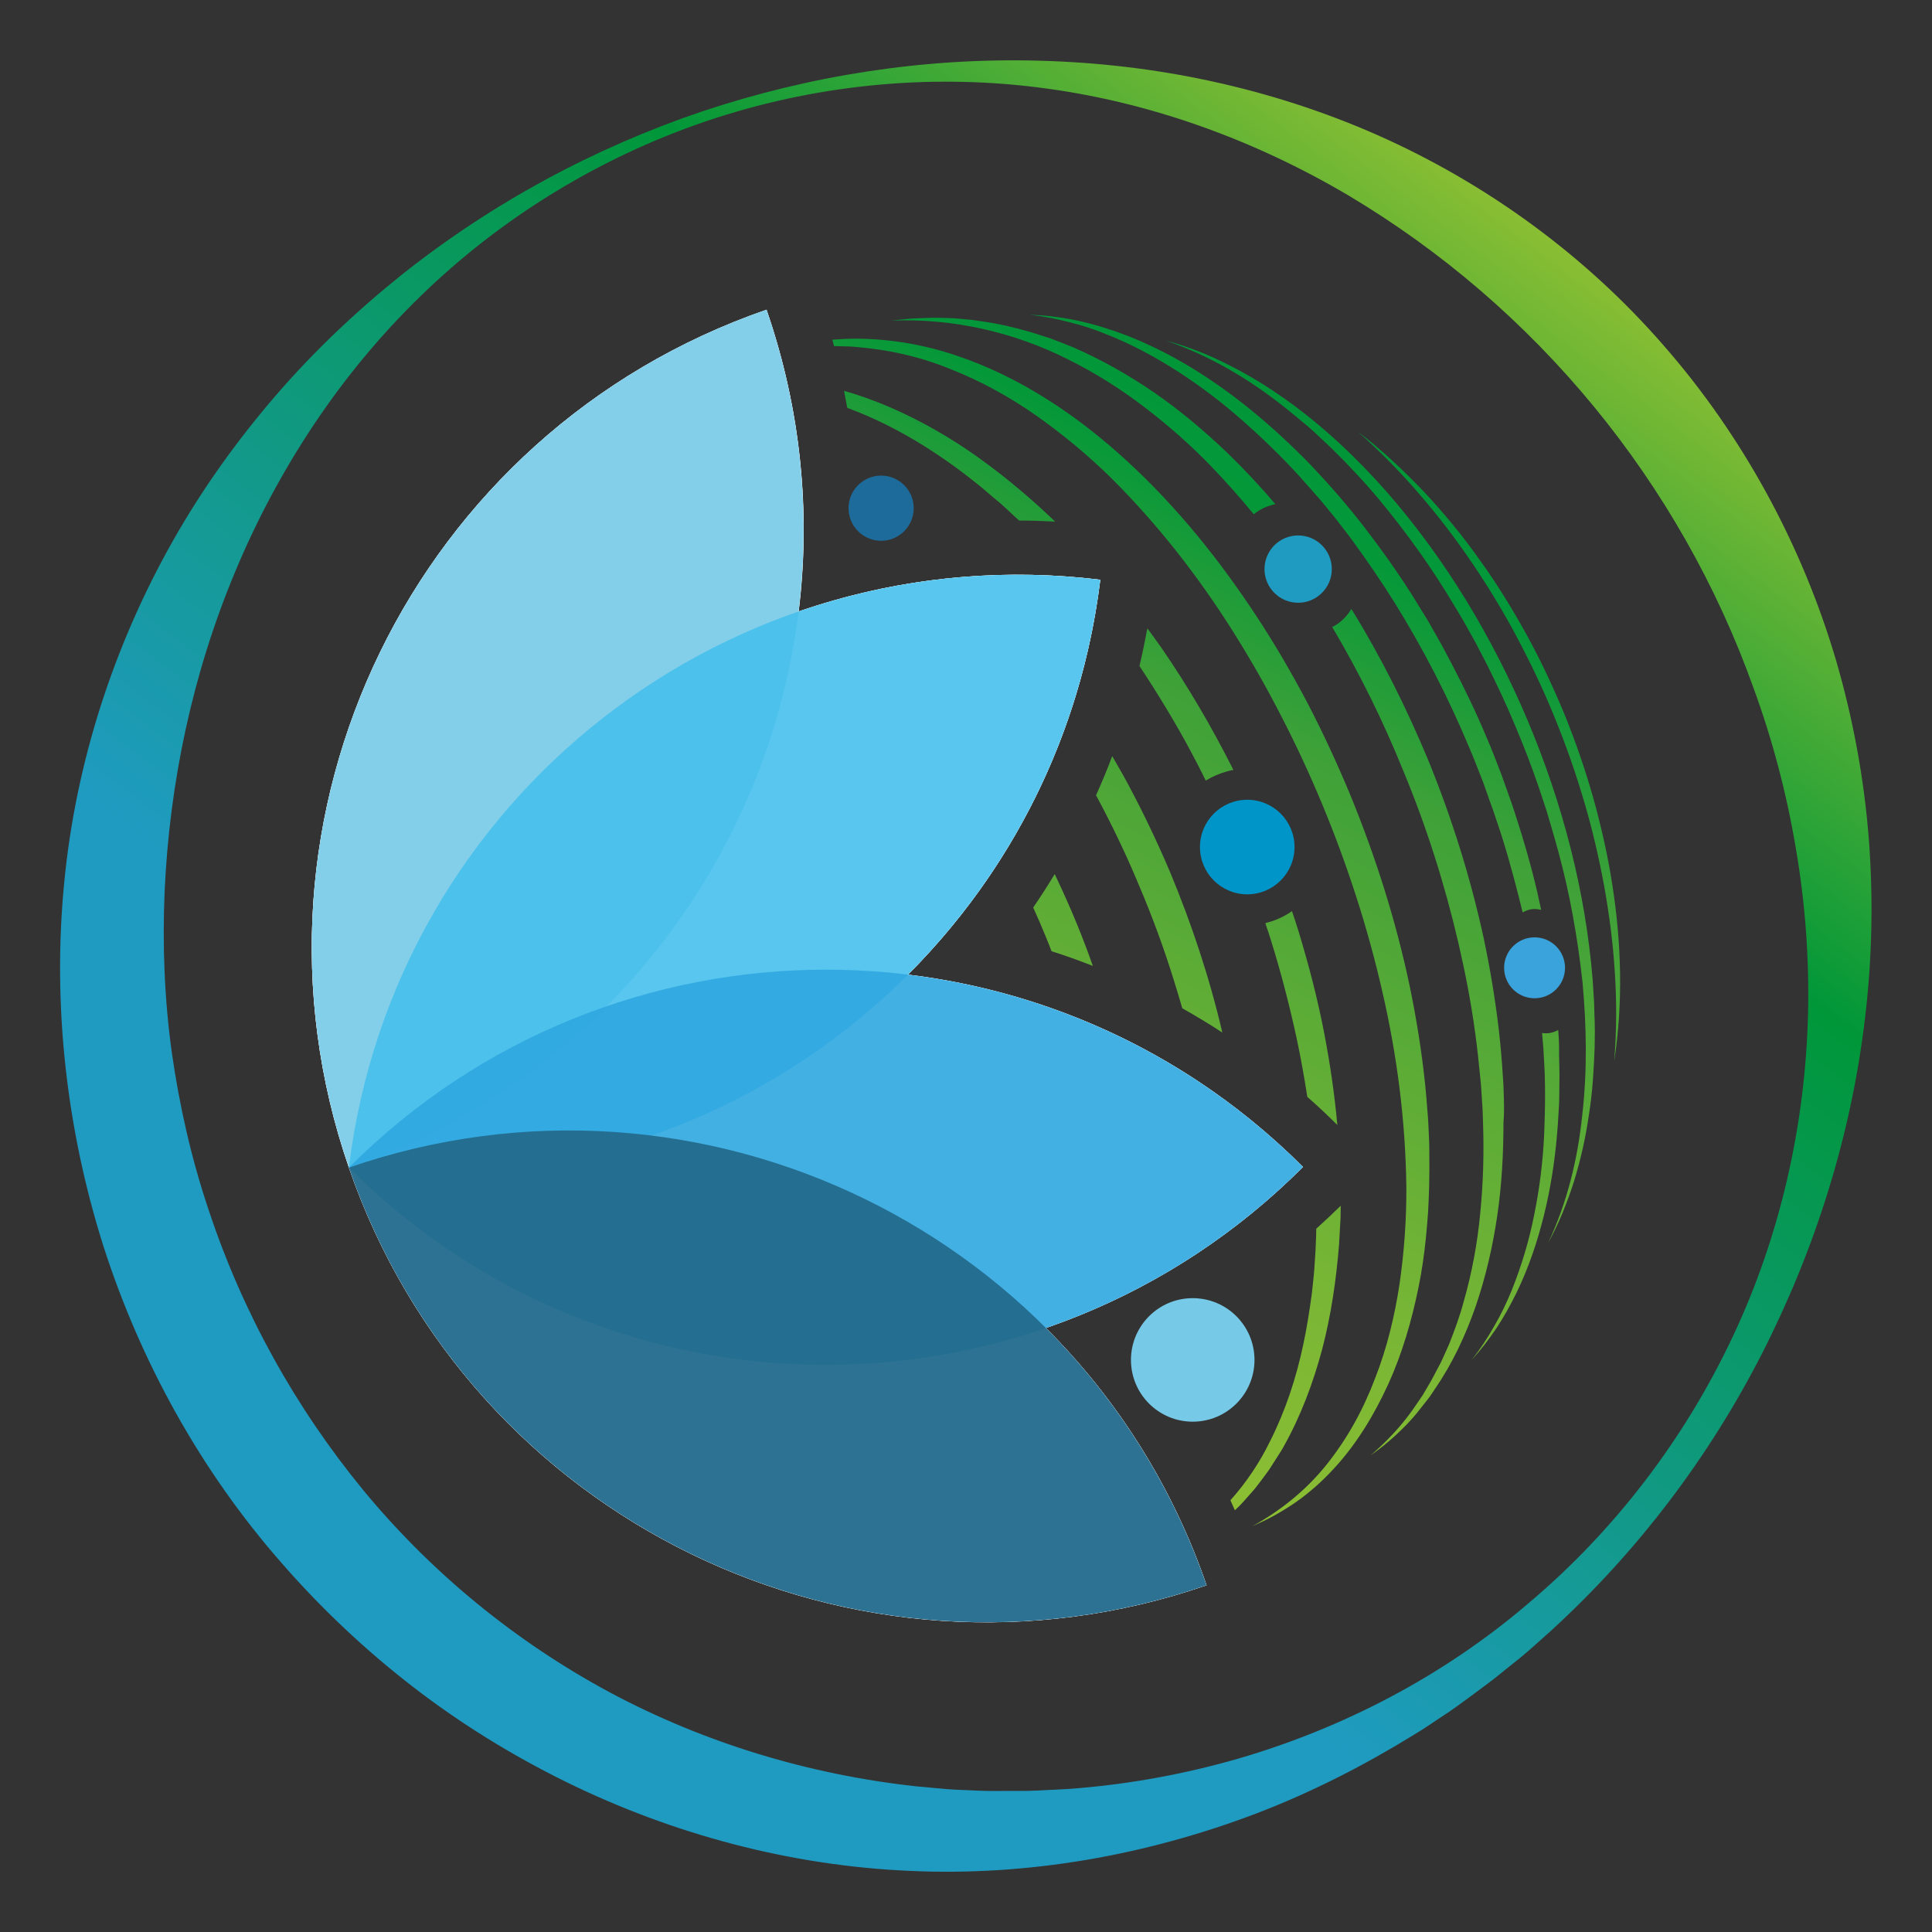 <?xml version="1.0" encoding="utf-8"?>
<!-- Generator: Adobe Illustrator 28.1.0, SVG Export Plug-In . SVG Version: 6.00 Build 0)  -->
<svg version="1.1" id="Livello_36" xmlns="http://www.w3.org/2000/svg" xmlns:xlink="http://www.w3.org/1999/xlink" x="0px" y="0px"
	 viewBox="0 0 90.71 90.71" style="enable-background:new 0 0 90.71 90.71;" xml:space="preserve">
<rect x="0" y="0" width="90.71" height="90.71" fill="#333333" stroke="none"/>
<style type="text/css">
	.st0{fill:#1F9BC2;}
	.st1{fill:url(#SVGID_1_);}
	.st2{fill:#0095C8;}
	.st3{fill:#3AA3DC;}
	.st4{fill:#76CAE8;}
	.st5{fill:#1D6B9B;}
	.st6{fill:#FFFFFF;}
	.st7{opacity:0.9;fill:#76CAE8;}
	.st8{opacity:0.9;fill:#46C0EC;}
	.st9{opacity:0.9;fill:#2FA8E0;}
	.st10{opacity:0.95;fill:#236B8D;}
	.st11{fill:url(#SVGID_00000062186055667564479040000011961804198725773741_);}
</style>
<g>
	<g>
		<circle id="SAT_02_00000060713683076682255490000018365669464512563876_" class="st0" cx="60.95" cy="26.72" r="1.58"/>
		<g>
			<linearGradient id="SVGID_1_" gradientUnits="userSpaceOnUse" x1="42.717" y1="64.204" x2="64.277" y2="19.928">
				<stop  offset="0" style="stop-color:#8DBF33"/>
				<stop  offset="0.236" style="stop-color:#79B635"/>
				<stop  offset="0.696" style="stop-color:#3EA138"/>
				<stop  offset="0.885" style="stop-color:#049839"/>
				<stop  offset="1" style="stop-color:#009739"/>
			</linearGradient>
			<path class="st1" d="M58.87,24.15c-0.63-0.77-1.3-1.52-1.99-2.24c-0.98-1.02-2.04-1.95-3.17-2.81c-1.12-0.86-2.32-1.61-3.59-2.24
				c-2.53-1.27-5.38-1.92-8.25-1.81c0.36-0.04,0.71-0.08,1.07-0.1l0.54-0.02l0.27-0.01c0.09,0,0.18,0,0.27,0
				c0.36,0.01,0.72,0.01,1.08,0.05l0.54,0.05l0.54,0.08c0.72,0.1,1.43,0.27,2.13,0.47c0.35,0.1,0.69,0.22,1.04,0.33
				c0.34,0.13,0.68,0.26,1.02,0.4c1.34,0.58,2.62,1.31,3.82,2.13c1.2,0.83,2.32,1.77,3.38,2.78c0.81,0.78,1.58,1.6,2.31,2.46
				c-0.33,0.07-0.65,0.2-0.93,0.41C58.92,24.1,58.9,24.12,58.87,24.15z M70.61,51.61c-0.01-0.36-0.02-0.73-0.05-1.09
				c-0.02-0.36-0.05-0.73-0.08-1.09c-0.03-0.36-0.07-0.72-0.11-1.09c-0.17-1.45-0.41-2.88-0.71-4.3c-0.62-2.84-1.49-5.62-2.59-8.32
				c-1.02-2.46-2.22-4.86-3.62-7.13c-0.15,0.25-0.34,0.47-0.58,0.65c-0.1,0.08-0.21,0.14-0.32,0.2c1.28,2.16,2.4,4.43,3.34,6.76
				c1.09,2.62,1.95,5.34,2.59,8.1c0.32,1.38,0.59,2.78,0.78,4.18c0.05,0.35,0.09,0.7,0.13,1.05c0.04,0.35,0.07,0.7,0.11,1.06
				c0.04,0.35,0.06,0.71,0.08,1.06c0.03,0.35,0.04,0.71,0.05,1.06c0.05,1.42,0.01,2.83-0.13,4.24c-0.13,1.41-0.39,2.81-0.78,4.17
				c-0.18,0.68-0.43,1.35-0.69,2.01c-0.07,0.16-0.14,0.32-0.22,0.49c-0.08,0.16-0.14,0.33-0.23,0.48c-0.17,0.31-0.32,0.63-0.51,0.94
				c-0.09,0.15-0.18,0.31-0.27,0.46l-0.3,0.44c-0.2,0.3-0.41,0.58-0.64,0.86c-0.45,0.55-0.96,1.06-1.51,1.53
				c0.59-0.41,1.14-0.88,1.65-1.4c0.25-0.26,0.49-0.53,0.71-0.82l0.34-0.43c0.11-0.14,0.21-0.3,0.31-0.45
				c0.83-1.2,1.45-2.53,1.93-3.91c0.47-1.38,0.8-2.81,1.01-4.25c0.21-1.44,0.29-2.9,0.29-4.36C70.62,52.34,70.62,51.97,70.61,51.61z
				 M73.16,48.36c-0.12,0.07-0.25,0.11-0.39,0.14c-0.12,0.02-0.25,0.02-0.37,0c0,0.03,0.01,0.06,0.01,0.09
				c0.02,0.31,0.06,0.62,0.07,0.94c0.09,1.25,0.07,2.5,0.02,3.75c-0.06,1.25-0.21,2.49-0.46,3.72c-0.24,1.23-0.6,2.43-1.07,3.6
				c-0.24,0.58-0.51,1.15-0.83,1.69c-0.31,0.55-0.66,1.08-1.05,1.57c0.43-0.47,0.81-0.97,1.17-1.5c0.35-0.53,0.66-1.09,0.94-1.66
				c0.56-1.15,0.97-2.36,1.28-3.6c0.31-1.24,0.51-2.51,0.62-3.78c0.01-0.16,0.03-0.32,0.04-0.48l0.03-0.48
				c0.02-0.32,0.04-0.64,0.04-0.96l0.01-0.96l-0.02-0.96C73.21,49.11,73.19,48.73,73.16,48.36z M69.95,37.62l0.16,0.44l0.15,0.45
				c0.41,1.18,0.74,2.39,1.05,3.6l0.18,0.73c0.13-0.07,0.27-0.13,0.41-0.15c0.15-0.02,0.31-0.01,0.46,0.03
				c-0.06-0.28-0.12-0.55-0.18-0.82c-0.29-1.24-0.64-2.47-1.04-3.68l-0.15-0.46l-0.16-0.45l-0.32-0.9
				c-0.23-0.59-0.45-1.19-0.71-1.78c-0.49-1.18-1.05-2.33-1.64-3.46l-0.45-0.85l-0.47-0.83c-0.15-0.28-0.32-0.55-0.49-0.82
				c-0.17-0.27-0.33-0.55-0.5-0.81c-0.69-1.08-1.43-2.12-2.21-3.13c-0.78-1.01-1.62-1.97-2.5-2.9c-1.78-1.83-3.75-3.49-5.96-4.78
				c-0.55-0.32-1.12-0.62-1.7-0.88c-0.29-0.14-0.58-0.26-0.88-0.38c-0.3-0.11-0.6-0.23-0.9-0.32c-1.21-0.41-2.47-0.65-3.74-0.69
				c0.63,0.07,1.25,0.19,1.86,0.35c0.61,0.15,1.21,0.35,1.79,0.59c0.29,0.11,0.58,0.25,0.86,0.37c0.28,0.14,0.57,0.27,0.84,0.42
				c0.56,0.29,1.09,0.61,1.62,0.95c1.05,0.68,2.05,1.44,2.99,2.27c0.94,0.83,1.84,1.7,2.68,2.62c0.21,0.23,0.41,0.47,0.62,0.7
				l0.31,0.35l0.3,0.36c0.19,0.24,0.4,0.48,0.59,0.73l0.57,0.74c0.74,1.01,1.45,2.04,2.11,3.1c1.32,2.13,2.47,4.36,3.44,6.67
				c0.25,0.57,0.47,1.16,0.7,1.74L69.95,37.62z M73.37,56.93c0.2-0.49,0.38-0.98,0.54-1.49c0.31-1.01,0.54-2.04,0.69-3.09
				c0.17-1.04,0.23-2.1,0.27-3.15l0.01-0.79c0-0.26-0.01-0.53-0.02-0.79l-0.01-0.4c0-0.13-0.01-0.26-0.02-0.4l-0.05-0.79
				c-0.34-4.22-1.43-8.35-3.07-12.24c-1.65-3.89-3.85-7.56-6.64-10.74c-1.4-1.58-2.95-3.04-4.67-4.27c-0.86-0.61-1.76-1.17-2.7-1.64
				c-0.47-0.24-0.95-0.46-1.44-0.65c-0.49-0.19-0.99-0.36-1.5-0.49c1.99,0.68,3.81,1.75,5.45,3.04c0.41,0.32,0.81,0.66,1.21,0.99
				c0.2,0.17,0.39,0.35,0.58,0.53c0.19,0.18,0.38,0.35,0.57,0.54l0.55,0.55l0.54,0.57l0.27,0.29l0.26,0.29
				c0.17,0.2,0.34,0.39,0.51,0.59c1.33,1.6,2.55,3.3,3.61,5.09l0.4,0.67l0.38,0.68l0.19,0.34l0.18,0.35l0.36,0.69
				c0.46,0.93,0.91,1.87,1.31,2.84c0.41,0.96,0.78,1.93,1.12,2.92c0.16,0.5,0.34,0.99,0.48,1.49l0.22,0.75l0.21,0.75
				c0.55,2.01,0.91,4.07,1.14,6.14c0.19,2.07,0.23,4.17-0.01,6.24c-0.21,2.07-0.71,4.13-1.61,6.03
				C72.94,57.89,73.17,57.42,73.37,56.93z M75.7,41.54c-0.21-1.37-0.52-2.73-0.89-4.06c-0.38-1.34-0.83-2.65-1.35-3.93
				c-0.53-1.28-1.12-2.54-1.79-3.76c-0.67-1.21-1.4-2.4-2.21-3.52c-0.8-1.13-1.68-2.2-2.63-3.21c-0.96-1-1.97-1.95-3.07-2.79
				c1.03,0.92,2,1.9,2.89,2.94c0.9,1.04,1.73,2.13,2.5,3.27c0.77,1.14,1.48,2.31,2.12,3.53c0.64,1.21,1.23,2.45,1.74,3.72
				c0.52,1.27,0.97,2.56,1.36,3.88c0.39,1.31,0.7,2.65,0.95,4c0.24,1.35,0.42,2.71,0.5,4.08c0.09,1.37,0.08,2.75-0.03,4.13
				C76.21,47.08,76.13,44.27,75.7,41.54z M49.11,44c0.09,0.22,0.18,0.44,0.26,0.66c0.66,0.21,1.3,0.44,1.94,0.69
				c-0.23-0.66-0.48-1.31-0.74-1.95c-0.33-0.8-0.68-1.59-1.05-2.36c-0.32,0.53-0.66,1.06-1.01,1.57
				C48.72,43.07,48.92,43.53,49.11,44z M43.85,20.15c-1.33-0.75-2.74-1.38-4.22-1.8c0.05,0.27,0.1,0.53,0.15,0.8
				c1.26,0.46,2.47,1.08,3.61,1.79c0.68,0.43,1.34,0.88,1.97,1.37c0.16,0.12,0.32,0.25,0.47,0.37c0.16,0.12,0.31,0.25,0.46,0.38
				l0.46,0.39l0.23,0.19l0.22,0.2l0.44,0.41c0.07,0.06,0.14,0.13,0.21,0.19c0.56,0,1.13,0.02,1.69,0.05c-0.53-0.51-1.07-1-1.63-1.47
				C46.65,21.96,45.31,20.97,43.85,20.15z M57.91,36.15c-1-1.99-2.12-3.91-3.39-5.75c-0.21-0.3-0.43-0.6-0.65-0.9
				c-0.11,0.59-0.23,1.18-0.37,1.77c0.86,1.3,1.67,2.63,2.41,4.01c0.24,0.45,0.48,0.91,0.7,1.37c0.31-0.19,0.66-0.34,1.03-0.44
				C57.74,36.18,57.83,36.16,57.91,36.15z M59.41,43.35c0.09,0.26,0.18,0.53,0.26,0.79c0.48,1.53,0.88,3.09,1.22,4.66
				c0.19,0.89,0.35,1.8,0.49,2.7c0.48,0.42,0.95,0.86,1.41,1.32c-0.13-1.44-0.34-2.87-0.61-4.28c-0.31-1.62-0.73-3.23-1.21-4.81
				c-0.1-0.32-0.2-0.63-0.31-0.95c-0.36,0.25-0.76,0.44-1.21,0.55C59.44,43.34,59.42,43.35,59.41,43.35z M61.8,57.69
				c0,0.23-0.01,0.45-0.02,0.68c-0.01,0.4-0.05,0.8-0.07,1.2c-0.03,0.4-0.08,0.8-0.12,1.19c-0.11,0.79-0.23,1.58-0.4,2.37
				c-0.33,1.56-0.83,3.09-1.55,4.52c-0.49,1.01-1.12,1.95-1.87,2.79c0.07,0.16,0.14,0.31,0.21,0.47c0.3-0.27,0.56-0.59,0.83-0.89
				c0.14-0.15,0.26-0.33,0.39-0.49l0.37-0.5l0.34-0.53c0.11-0.18,0.23-0.35,0.33-0.53c0.82-1.45,1.41-3.02,1.84-4.63
				c0.42-1.61,0.66-3.26,0.79-4.91c0.02-0.41,0.05-0.83,0.07-1.24l0.01-0.58C62.57,56.98,62.19,57.34,61.8,57.69z M52.22,35.5
				c-0.23,0.62-0.49,1.24-0.76,1.84c0.74,1.37,1.41,2.77,2.01,4.21c0.64,1.5,1.2,3.03,1.68,4.59c0.13,0.4,0.24,0.8,0.36,1.2
				c0.64,0.36,1.27,0.74,1.88,1.14c-0.6-2.58-1.44-5.1-2.46-7.55c-0.66-1.55-1.39-3.07-2.2-4.54C52.56,36.09,52.39,35.79,52.22,35.5
				z M67.09,53.35c-0.02-0.39-0.03-0.79-0.07-1.18c-0.03-0.39-0.06-0.79-0.1-1.18c-0.16-1.57-0.41-3.13-0.73-4.68
				c-0.65-3.09-1.61-6.11-2.81-9.03c-0.61-1.46-1.27-2.89-2-4.29c-0.74-1.4-1.53-2.76-2.4-4.08c-0.87-1.32-1.8-2.6-2.81-3.82
				c-0.5-0.61-1.03-1.2-1.57-1.78c-0.27-0.29-0.55-0.57-0.83-0.85c-0.28-0.28-0.57-0.55-0.86-0.82c-1.17-1.07-2.42-2.06-3.76-2.9
				c-1.34-0.85-2.78-1.56-4.29-2.06c-1.51-0.51-3.09-0.77-4.67-0.78c-0.37,0-0.74,0.02-1.11,0.05c0.03,0.1,0.05,0.2,0.08,0.3
				c0.15,0,0.3,0.01,0.44,0.01c0.19,0.01,0.38,0,0.58,0.03c1.53,0.12,3.04,0.46,4.45,1.04c1.42,0.56,2.77,1.3,4.02,2.18
				c1.25,0.88,2.43,1.86,3.52,2.93c2.17,2.16,4.07,4.59,5.71,7.19c0.82,1.3,1.58,2.63,2.28,4c0.71,1.37,1.35,2.76,1.94,4.18
				c0.59,1.42,1.12,2.87,1.59,4.33c0.47,1.46,0.88,2.95,1.22,4.45c0.69,2.99,1.08,6.06,1.12,9.12c0.01,1.53-0.1,3.06-0.32,4.58
				c-0.23,1.51-0.59,3.01-1.15,4.43l-0.21,0.53l-0.23,0.52l-0.12,0.26l-0.13,0.26c-0.09,0.17-0.17,0.34-0.27,0.51
				c-0.37,0.67-0.8,1.31-1.27,1.91c-0.95,1.2-2.16,2.2-3.54,2.95c0.36-0.16,0.71-0.32,1.05-0.51c0.34-0.19,0.68-0.4,1-0.62
				c0.64-0.45,1.24-0.98,1.77-1.56c1.08-1.16,1.91-2.54,2.57-3.98c0.66-1.45,1.1-2.98,1.42-4.54c0.16-0.78,0.27-1.56,0.35-2.35
				c0.04-0.39,0.07-0.79,0.1-1.18c0.02-0.4,0.04-0.79,0.05-1.19c0-0.4,0.02-0.79,0.01-1.19C67.11,54.14,67.11,53.74,67.09,53.35z"/>
			<circle id="SAT_03_00000118360097543248941230000003984923366269276068_" class="st2" cx="58.56" cy="39.77" r="2.22"/>
			<circle id="SAT_04_00000163030544215508535680000006244480810811592836_" class="st3" cx="72.05" cy="45.44" r="1.43"/>
			<circle id="SAT_05_00000171705072538131389790000013305939293605011644_" class="st4" cx="56" cy="63.85" r="2.9"/>
			<circle class="st5" cx="41.37" cy="23.86" r="1.53"/>
			<path class="st6" d="M49.1,62.35c4.41-1.52,8.55-4.04,12.07-7.56c-5.2-5.2-11.77-8.21-18.54-9.03
				c4.83-4.83,8.14-11.24,9.03-18.54c-4.94-0.6-9.76-0.03-14.16,1.49c0.57-4.63,0.12-9.46-1.51-14.16
				c-16.53,5.7-25.32,23.74-19.61,40.27c5.7,16.53,23.74,25.32,40.27,19.61C55.03,69.72,52.41,65.64,49.1,62.35z"/>
			<path id="PETALO_01_00000108994785123976475070000007771790466692966289_" class="st6" d="M35.99,14.54
				c5.7,16.53-3.07,34.57-19.61,40.27C10.67,38.28,19.46,20.25,35.99,14.54z"/>
			<path id="PETALO_02_00000049190932305380017730000015726514192336515513_" class="st6" d="M16.38,54.82
				c2.12-17.36,17.91-29.72,35.28-27.6C49.54,44.58,33.74,56.94,16.38,54.82z"/>
			<path id="PETALO_03_00000067238633809873170780000005961291203614113716_" class="st6" d="M16.38,54.82
				c12.36-12.38,32.42-12.39,44.8-0.03C48.81,67.17,28.75,67.18,16.38,54.82z"/>
			<path id="PETALO_04_00000067940259095350795560000011403834795799514047_" class="st6" d="M56.65,74.43
				c-16.53,5.7-34.57-3.08-40.27-19.61C32.92,49.11,50.95,57.89,56.65,74.43z"/>
			<path id="PETALO_01_00000063605560033394623770000015735213438465890745_" class="st7" d="M35.99,14.54
				c5.7,16.53-3.07,34.57-19.61,40.27C10.67,38.28,19.46,20.25,35.99,14.54z"/>
			<path id="PETALO_02_00000003082676748231976470000014727280869969950653_" class="st8" d="M16.38,54.82
				c2.12-17.36,17.91-29.72,35.28-27.6C49.54,44.58,33.74,56.94,16.38,54.82z"/>
			<path id="PETALO_03_00000105396735108742828760000009575035188466887867_" class="st9" d="M16.38,54.82
				c12.36-12.38,32.42-12.39,44.8-0.03C48.81,67.17,28.75,67.18,16.38,54.82z"/>
			<path id="PETALO_04_00000067226791351508602070000013303081093384365469_" class="st10" d="M56.65,74.43
				c-16.53,5.7-34.57-3.08-40.27-19.61C32.92,49.11,50.95,57.89,56.65,74.43z"/>
		</g>
	</g>
	
		<linearGradient id="SVGID_00000029003534561561856830000008168455431929226131_" gradientUnits="userSpaceOnUse" x1="-45.476" y1="-52.764" x2="15.999" y2="-114.239" gradientTransform="matrix(0.991 -0.133 0.133 0.991 71.364 125.314)">
		<stop  offset="0.271" style="stop-color:#1F9BC2"/>
		<stop  offset="0.752" style="stop-color:#009739"/>
		<stop  offset="1" style="stop-color:#8DBF33"/>
	</linearGradient>
	<path style="fill:url(#SVGID_00000029003534561561856830000008168455431929226131_);" d="M32.97,5.23
		c5.07-1.69,10.42-2.53,15.82-2.38c2.69,0.07,5.4,0.38,8.07,0.96c2.67,0.58,5.3,1.42,7.83,2.54c5.05,2.24,9.71,5.6,13.42,9.87
		c3.72,4.25,6.5,9.37,8.1,14.8c0.79,2.72,1.31,5.52,1.53,8.33c0.22,2.81,0.16,5.63-0.17,8.41c-0.65,5.56-2.35,10.9-4.84,15.79
		c-2.5,4.89-5.85,9.3-9.88,12.99c-0.51,0.45-1.01,0.92-1.54,1.35c-0.54,0.42-1.06,0.87-1.61,1.27c-0.55,0.4-1.09,0.82-1.66,1.21
		c-0.57,0.37-1.13,0.77-1.72,1.12c-2.33,1.43-4.78,2.68-7.35,3.66c-5.13,1.95-10.69,2.95-16.26,2.69
		c-5.56-0.24-11.09-1.7-16.14-4.18c-2.52-1.24-4.94-2.73-7.18-4.46c-2.24-1.73-4.32-3.69-6.19-5.84c-3.76-4.29-6.6-9.41-8.35-14.87
		c-1.73-5.47-2.39-11.3-1.84-17c0.54-5.7,2.35-11.22,5.11-16.1c1.38-2.44,3.01-4.71,4.81-6.8c1.8-2.09,3.8-3.98,5.92-5.68
		C23.11,9.52,27.91,6.94,32.97,5.23z M33.13,5.7c-5,1.7-9.63,4.54-13.4,8.22c-3.79,3.68-6.71,8.17-8.7,12.95
		c-2,4.79-3.07,9.89-3.3,14.97c-0.11,2.54-0.01,5.09,0.34,7.6c0.36,2.51,0.92,4.98,1.73,7.38c1.59,4.8,4.07,9.27,7.26,13.15
		c3.2,3.88,7.16,7.12,11.59,9.5c4.44,2.37,9.34,3.85,14.36,4.4c0.63,0.05,1.26,0.13,1.89,0.16c0.63,0.02,1.26,0.07,1.9,0.06
		c0.63-0.01,1.27,0.01,1.9-0.02c0.63-0.04,1.27-0.05,1.9-0.11c2.54-0.21,5.07-0.68,7.54-1.39c4.94-1.44,9.65-3.89,13.63-7.3
		c4.01-3.38,7.29-7.66,9.55-12.44c2.27-4.78,3.45-10.05,3.57-15.27c0.06-2.62-0.14-5.22-0.58-7.77c-0.43-2.55-1.09-5.05-1.97-7.46
		C78.89,22.66,72.14,14.43,63.3,9.17c-4.42-2.61-9.4-4.43-14.6-5.07C43.51,3.45,38.13,4,33.13,5.7z"/>
</g>
</svg>
